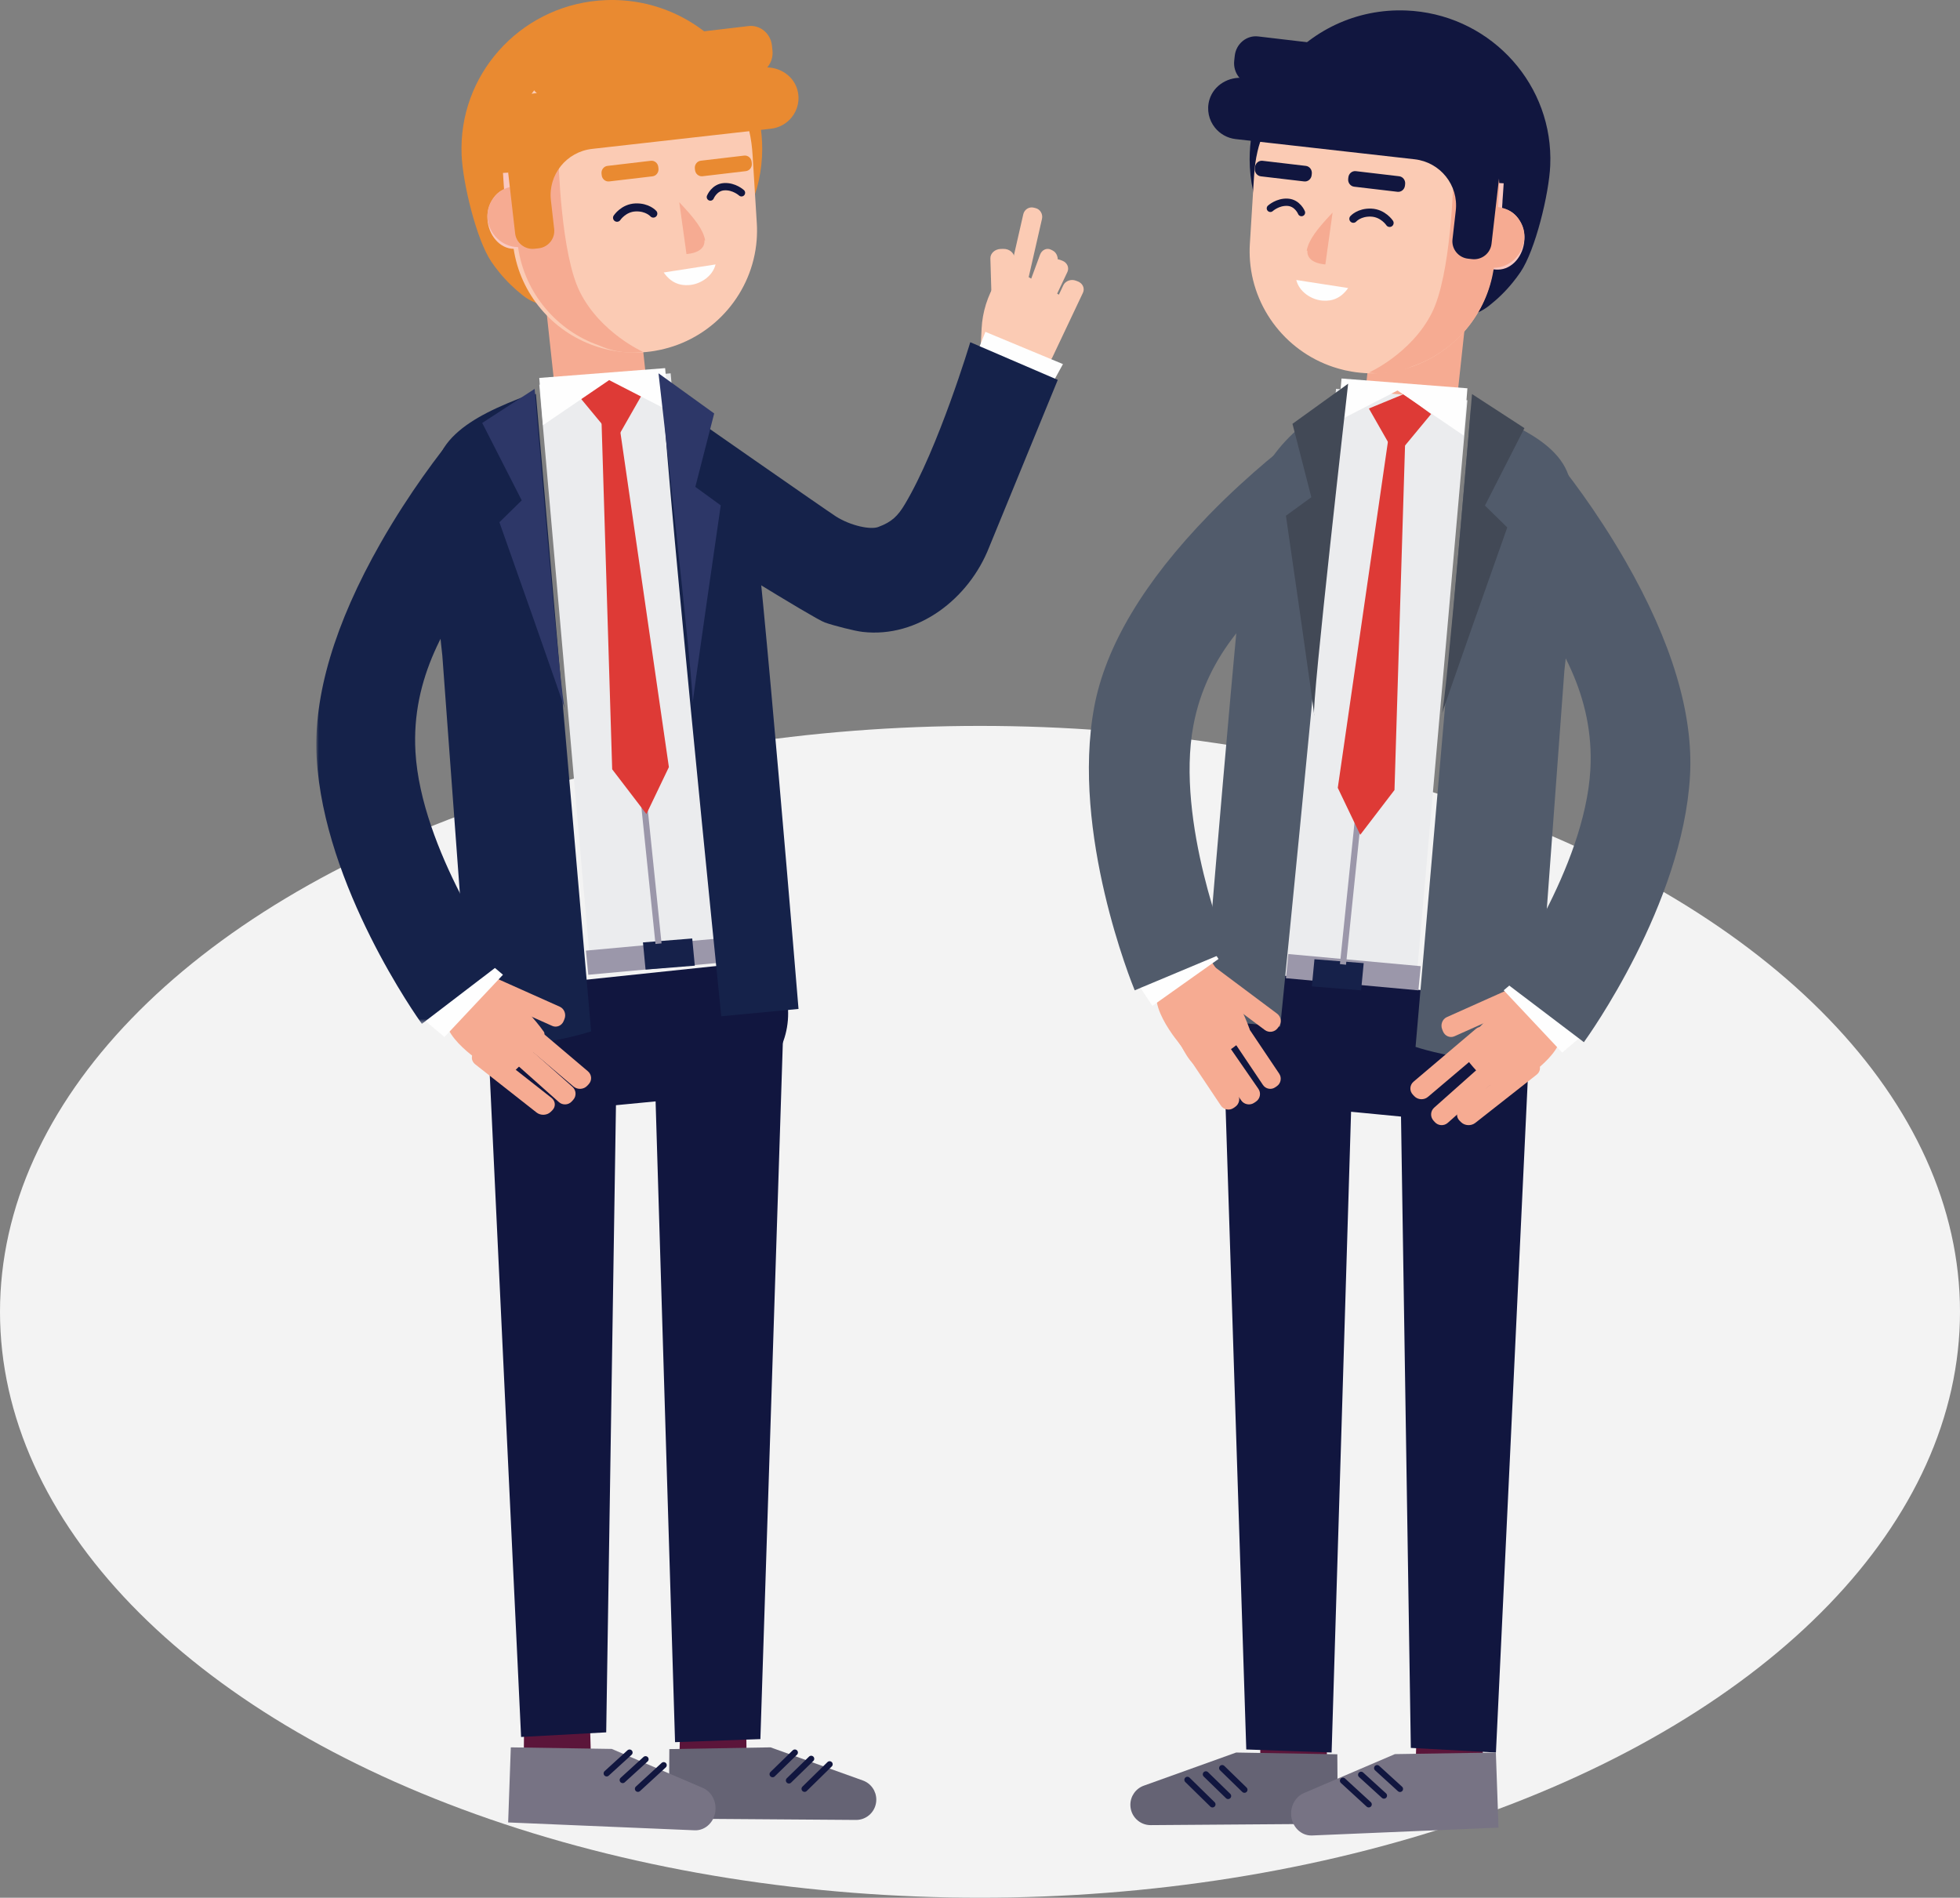 <?xml version="1.0" encoding="UTF-8"?>
<svg width="378px" height="366px" viewBox="0 0 378 366" version="1.1" xmlns="http://www.w3.org/2000/svg" xmlns:xlink="http://www.w3.org/1999/xlink">
    <rect x="0" y="0" width="378" height="366" fill="#808080" stroke="none"/>
    <!-- Generator: Sketch 52.1 (67048) - http://www.bohemiancoding.com/sketch -->
    <title>Group 10</title>
    <desc>Created with Sketch.</desc>
    <defs>
        <polygon id="path-1" points="0 0.512 35.686 0.512 35.686 112.466 0 112.466"></polygon>
        <polygon id="path-3" points="1 0.5 1.5 0.5 1.5 1 1 1"></polygon>
        <polygon id="path-5" points="1 0.5 1.5 0.5 1.5 1 1 1"></polygon>
    </defs>
    <g id="Page-1" stroke="none" stroke-width="1" fill="none" fill-rule="evenodd">
        <g id="Innovation-site-updated" transform="translate(-1017, -4065)">
            <g id="Group-10" transform="translate(1017, 4065)">
                <ellipse id="Oval" fill="#F3F3F3" fill-rule="nonzero" cx="189" cy="253" rx="189" ry="113"></ellipse>
                <g id="Group-202" transform="translate(60, 0)">
                    <path d="M137.655,56.672 L140.956,42.211 C141.165,41.289 140.609,40.355 139.719,40.137 L139.349,40.046 C138.458,39.828 137.556,40.405 137.346,41.328 L134.045,55.789 C133.834,56.712 134.391,57.645 135.282,57.863 L135.651,57.954 C136.543,58.172 137.443,57.595 137.655,56.672" id="Fill-1" fill="#FBCBB4"></path>
                    <path d="M139.428,62.861 L143.87,50.801 C144.22,49.848 143.841,48.734 143.027,48.323 L142.689,48.153 C141.875,47.743 140.923,48.186 140.571,49.138 L136.131,61.199 C135.78,62.152 136.159,63.267 136.973,63.677 L137.311,63.847 C138.125,64.257 139.078,63.815 139.428,62.861" id="Fill-3" fill="#FBCBB4"></path>
                    <path d="M135.999,62.161 L135.631,49.739 C135.603,48.757 134.644,47.975 133.501,48.001 L133.026,48.009 C131.884,48.035 130.972,48.858 131.001,49.839 L131.367,62.261 C131.396,63.243 132.356,64.024 133.499,63.999 L133.974,63.989 C135.117,63.964 136.027,63.142 135.999,62.161" id="Fill-5" fill="#FBCBB4"></path>
                    <path d="M139.927,64.991 L145.853,52.46 C146.251,51.62 145.813,50.639 144.88,50.281 L144.492,50.132 C143.56,49.775 142.471,50.169 142.074,51.009 L136.147,63.54 C135.749,64.382 136.187,65.361 137.119,65.719 L137.507,65.868 C138.441,66.226 139.529,65.831 139.927,64.991" id="Fill-7" fill="#FBCBB4"></path>
                    <path d="M142.926,68.991 L148.853,56.46 C149.251,55.619 148.812,54.639 147.88,54.281 L147.493,54.132 C146.559,53.774 145.471,54.169 145.074,55.009 L139.146,67.541 C138.75,68.382 139.187,69.361 140.121,69.72 L140.508,69.868 C141.44,70.225 142.529,69.831 142.926,68.991" id="Fill-9" fill="#FBCBB4"></path>
                    <path d="M134.155,51 C134.093,51.141 133.177,52.635 132.178,54.251 C130.451,57.042 129.469,60.175 129.309,63.388 L129,69.541 C129,69.541 139.528,71.3 139.829,70.955 C147.199,62.551 144.529,57.015 144.529,57.015 L134.155,51 Z" id="Fill-11" fill="#FBCBB4"></path>
                    <polygon id="Fill-13" fill="#FEFEFE" points="128 69.112 130.041 64 145 70.222 141.827 76"></polygon>
                    <path d="M144,73.263 C144,73.263 130.811,105.407 130.772,105.516 C126.894,115.45 117.057,123.101 106.367,121.87 C104.764,121.684 100.772,120.655 99.068,120.052 C96.926,119.292 73.757,104.843 73.757,104.843 L71,78.63 C71,78.63 99.592,98.583 101.243,99.623 C104.067,101.402 107.876,102.205 109.377,101.636 C112.014,100.672 113.188,99.463 114.504,97.257 C121,86.403 127.125,66 127.125,66 L144,73.263 Z" id="Fill-15" fill="#15224A"></path>
                    <path d="M71.578,320.111 C71.486,321.396 71,339.747 71,339.747 L84,340 L83.711,317 L71.578,320.111 Z" id="Fill-17" fill="#5B153A"></path>
                    <path d="M66.011,197 C65.989,197.153 66.001,197.997 66.044,199.444 C66.668,220.6 70.189,336 70.189,336 L86.647,335.41 L91,200.316 L66.011,197 Z" id="Fill-19" fill="#11163F"></path>
                    <path d="M69,350.739 L105.08,351 C107.23,351.016 108.986,349.274 109,347.11 C109.012,345.443 107.973,343.952 106.412,343.392 L88.602,337 L69.088,337.337 L69,350.739 Z" id="Fill-21" fill="#656374"></path>
                    <path d="M95.166,345 L100,340.263 M92.15,343.385 L96.443,339.207 M89,342.177 L93.294,338" id="Stroke-23" stroke="#11163F" stroke-width="1.18" stroke-linecap="round"></path>
                    <path d="M41.247,320.339 C41.177,321.626 41,339.988 41,339.988 L54,340 L53.325,317 L41.247,320.339 Z" id="Fill-25" fill="#5B153A"></path>
                    <path d="M34.006,197 C33.987,197.152 34.014,197.991 34.08,199.426 C35.057,220.431 40.497,335 40.497,335 L56.911,334.108 L59,199.829 L34.006,197 Z" id="Fill-27" fill="#11163F"></path>
                    <path d="M38,351.482 L73.964,352.997 C76.109,353.088 77.915,351.265 77.997,348.928 C78.061,347.127 77.073,345.479 75.535,344.82 L57.981,337.303 L38.514,337 L38,351.482 Z" id="Fill-29" fill="#777384"></path>
                    <path d="M63.03,345 L68,340.436 M60.089,343.311 L64.502,339.287 M57,342.023 L61.414,338" id="Stroke-31" stroke="#11163F" stroke-width="1.177" stroke-linecap="round"></path>
                    <path d="M91.925,193.927 C92.297,197.771 91.267,201.426 89.255,204.392 C86.684,208.196 82.483,210.87 77.54,211.346 L50.781,213.926 C49.986,214.004 49.202,214.02 48.429,213.975 C46.437,213.886 44.528,213.413 42.779,212.635 C42.467,212.503 42.162,212.354 41.864,212.195 C37.231,209.785 33.869,205.154 33.329,199.579 L33,191.057 L90.591,185 L91.925,193.927 Z" id="Fill-33" fill="#11163F"></path>
                    <path d="M59.575,83.309 L54.131,83.959 C50.788,84.358 47.743,81.811 47.365,78.3 L45.039,56.8 C44.66,53.289 47.084,50.09 50.426,49.691 L55.87,49.041 C59.212,48.642 62.257,51.189 62.636,54.7 L64.961,76.199 C65.341,79.711 62.917,82.91 59.575,83.309" id="Fill-35" fill="#F6AB92"></path>
                    <path d="M86.971,27.46 C86.989,27.886 86.999,28.311 87,28.739 C86.992,30.793 86.771,32.815 86.346,34.758 C84.533,43.071 79.064,50.105 71.611,54.027 C67.91,55.979 63.717,57.158 59.245,57.348 C52.005,57.657 46.114,61.12 40.855,56.99 C39.159,55.66 37.616,54.158 36.266,52.491 C35.737,51.835 35.232,51.169 34.762,50.474 C31.892,46.243 29.265,35.383 29.027,29.925 C28.359,14.532 40.079,1.45 55.436,0.11 C55.875,0.074 56.314,0.046 56.753,0.027 C66.506,-0.388 75.334,4.009 80.907,11.095 L80.916,11.103 C82.547,13.185 83.898,15.504 84.914,17.995 C86.107,20.931 86.826,24.122 86.971,27.46" id="Fill-37" fill="#E98A31"></path>
                    <path d="M48.99,37.886 C49.031,38.527 48.947,39.156 48.738,39.746 C48.504,40.453 48.109,41.219 47.576,41.781 C46.609,42.791 45.246,43.573 43.677,43.661 L40.305,43.85 L37.72,44 L37.233,36.873 L37.242,36.872 L37.146,35.555 L37.078,34.53 L37.02,33.594 L37,33.352 L37.008,33.351 L42.958,33.011 C44.461,32.923 45.862,33.385 46.941,34.206 C47.595,34.705 48.125,35.349 48.485,36.069 C48.78,36.633 48.948,37.235 48.99,37.886" id="Fill-39" fill="#FAC8C0"></path>
                    <path d="M85.154,30.079 L85.849,41.332 L85.954,43.016 C86.028,44.125 86.009,45.236 85.928,46.311 C85.136,56.412 77.847,64.929 67.994,67.318 C67.699,67.402 67.392,67.463 67.094,67.514 C66.035,67.746 64.957,67.878 63.848,67.954 C62.771,68.026 61.72,68.009 60.669,67.934 C58.621,67.792 56.634,67.38 54.756,66.734 L54.739,66.727 C46.562,63.919 40.33,56.736 39.042,47.869 C39.002,47.602 38.966,47.341 38.942,47.071 C38.891,46.761 38.872,46.44 38.852,46.118 L38.834,45.949 L38.781,45.187 L38.666,43.18 L38.226,36.29 L38.227,36.222 L38.226,36.212 L38.149,34.934 L38.087,33.934 L38.035,33.02 L38.025,32.782 C37.939,31.188 38.083,29.62 38.378,28.104 C38.572,27.04 38.843,25.996 39.161,24.986 C39.201,24.82 39.245,24.678 39.296,24.528 C39.557,23.696 39.879,22.866 40.239,22.074 L40.245,22.057 C41.606,19.036 43.597,16.327 46.059,14.127 C46.552,13.688 47.063,13.262 47.585,12.861 C51.229,10.108 55.672,8.347 60.534,8.046 C67.037,7.644 73.162,9.902 77.705,13.902 C80.139,16.037 81.876,18.669 83.262,21.641 C83.796,22.773 84.193,23.956 84.474,25.176 C84.846,26.745 85.056,28.385 85.154,30.079" id="Fill-41" fill="#FBCBB4"></path>
                    <path d="M40.383,36 L40.754,43.087 L41,47.872 L39.419,47.991 C39.304,47.998 39.189,48.005 39.079,47.994 C36.424,47.973 34.18,45.395 34.011,42.251 C33.92,40.621 34.423,39.185 35.287,38.03 C36.06,37 37.148,36.36 38.38,36.177 L38.387,36.176 C38.529,36.139 38.651,36.122 38.795,36.119 L40.383,36 Z" id="Fill-43" fill="#FAC8C0"></path>
                    <path d="M64,67.855 C64,67.855 59.86,68.619 55.582,66.639 L55.565,66.632 C47.408,63.805 41.19,56.577 39.906,47.655 C36.819,47.634 34.209,45.077 34.012,41.959 C33.907,40.341 34.492,38.917 35.496,37.772 C36.395,36.75 37.66,36.115 39.093,35.933 L39.091,35.924 L39.015,34.638 L38.954,33.631 L38.901,32.711 L38.884,32.473 L38.891,32.472 C38.805,30.868 38.95,29.291 39.244,27.764 C42.197,25.612 45.37,24.903 47.645,28.699 C47.645,28.699 47.666,30.533 47.815,33.313 C47.922,35.395 48.094,38.001 48.386,40.755 C48.969,46.42 50.011,52.71 51.876,56.383 C55.844,64.222 64,67.855 64,67.855" id="Fill-45" fill="#F6AB92"></path>
                    <path d="M85.382,14.403 L46.644,18.973 C44.415,19.235 42.385,17.557 42.132,15.243 L42.026,14.283 C41.773,11.969 43.389,9.86 45.618,9.597 L84.357,5.027 C86.585,4.764 88.616,6.443 88.869,8.757 L88.974,9.718 C89.228,12.032 87.612,14.14 85.382,14.403" id="Fill-47" fill="#E98A31"></path>
                    <path d="M93.742,17.197 C94.344,19.176 93.852,21.172 92.693,22.618 C91.74,23.806 90.322,24.641 88.693,24.825 L54.187,28.717 C49.238,29.276 45.682,33.713 46.244,38.627 L46.877,44.166 C47.088,46.004 45.746,47.68 43.894,47.888 L43.097,47.978 C41.237,48.188 39.559,46.862 39.348,45.016 L37.438,28.327 C37.424,28.194 37.418,28.069 37.42,27.941 C36.675,27.08 36.176,25.987 36.038,24.787 C35.852,23.162 36.355,21.611 37.307,20.414 C38.259,19.225 39.677,18.39 41.306,18.207 L87.097,13.041 C90.019,12.712 92.895,14.401 93.742,17.197" id="Fill-49" fill="#E98A31"></path>
                    <path d="M83.842,33.006 L75.485,33.991 C74.773,34.075 74.122,33.539 74.041,32.799 L74.008,32.492 C73.927,31.752 74.444,31.079 75.158,30.994 L83.513,30.009 C84.227,29.925 84.876,30.462 84.958,31.201 L84.992,31.509 C85.072,32.248 84.554,32.922 83.842,33.006" id="Fill-51" fill="#E98A31"></path>
                    <path d="M65.842,34.007 L57.486,34.991 C56.773,35.075 56.123,34.539 56.043,33.799 L56.008,33.491 C55.927,32.753 56.444,32.078 57.158,31.994 L65.513,31.009 C66.227,30.925 66.876,31.462 66.958,32.202 L66.992,32.51 C67.072,33.248 66.555,33.923 65.842,34.007" id="Fill-53" fill="#E98A31"></path>
                    <path d="M68,52.552 C69.39,54.532 71.087,55.121 72.923,54.98 C75.11,54.812 77.454,53.263 78,51 L68,52.552 Z" id="Fill-55" fill="#FEFEFE"></path>
                    <path d="M76,46.341 L75.853,46.354 C75.956,47.631 75.011,48.769 72.395,49 L71,39 C74.183,42.368 75.583,44.281 76,46.341" id="Fill-57" fill="#F6AB92"></path>
                    <polygon id="Fill-59" fill="#EBECEE" points="79 181.806 53.662 184 44 74.194 69.339 72"></polygon>
                    <polygon id="Fill-61" fill="#DE3A36" points="58.746 85 52 76.851 57.239 73 64 75.787"></polygon>
                    <polygon id="Fill-63" fill="#FEFEFE" points="69 79.231 57.477 73.311 44.721 82 44 72.889 68.275 71"></polygon>
                    <polygon id="Fill-65" fill="#9B97AA" points="79 185.66 53.456 188 53 183.339 78.544 181"></polygon>
                    <polygon id="Fill-67" fill="#16214A" points="74 186.243 64.501 187 64 181.757 73.499 181"></polygon>
                    <path d="M54,198.909 C54,198.909 48.821,200.684 40.968,201.537 C38.114,201.854 34.903,202.049 31.461,201.989 C31.255,201.989 31.056,201.913 30.866,201.854 L25.305,126.418 C23.841,113.79 24.271,107.092 24.114,96.675 C24.09,95.241 24.056,93.74 24.006,92.143 C23.973,91.196 24.073,90.309 24.28,89.464 C25.355,85.037 29.417,81.947 33.86,79.643 C36.534,78.261 39.347,77.16 41.721,76.239 C42.83,75.804 42.16,76.172 43.351,76 L54,198.909 Z" id="Fill-69" fill="#15224A"></path>
                    <path d="M94,194.587 L89.481,195.019 L79.1,196 C79.1,196 66.999,76.595 68.067,77.001 C69.88,77.695 71.834,78.769 73.753,80.174 C77.694,83.041 81.494,87.297 83.62,92.474 C84.233,93.946 84.705,95.502 84.994,97.118 C85.011,97.177 85.027,97.244 85.036,97.303 C86.84,107.507 94,194.587 94,194.587" id="Fill-71" fill="#15224A"></path>
                    <path d="M57,85 L67,182" id="Stroke-73" stroke="#9B97AA" stroke-width="1.177"></path>
                    <path d="M48.985,136.98 C49.501,137.985 36.314,100.722 36.314,100.722 L40.619,96.505 L33,81.568 L43.112,75 C43.112,75 48.12,135.294 48.985,136.98" id="Fill-75" fill="#2D3768"></path>
                    <path d="M73.561,135.977 C73.24,137.079 79,97.466 79,97.466 L74.1,93.9 L77.736,79.74 L67,72 C67,72 74.102,134.129 73.561,135.977" id="Fill-77" fill="#2D3768"></path>
                    <path d="M38.718,207.043 C38.78,206.908 45.956,200.502 44.892,199.004 C43.121,196.509 40.714,193.937 38.233,191.901 L33.483,188 C33.483,188 27.467,193.921 27.142,194.22 C22.613,198.366 33.015,205.007 33.015,205.007 C33.015,205.007 37.335,210.051 38.718,207.043" id="Fill-79" fill="#F6AB92"></path>
                    <path d="M38.621,199.391 L50.613,209.553 C51.378,210.201 52.564,210.137 53.246,209.41 L53.529,209.108 C54.212,208.381 54.144,207.257 53.379,206.609 L41.387,196.447 C40.622,195.799 39.436,195.863 38.754,196.59 L38.471,196.891 C37.788,197.618 37.856,198.743 38.621,199.391" id="Fill-81" fill="#F6AB92"></path>
                    <path d="M38.59,204.377 L47.786,212.554 C48.513,213.2 49.636,213.137 50.284,212.412 L50.553,212.113 C51.201,211.388 51.137,210.268 50.41,209.623 L41.214,201.446 C40.488,200.8 39.364,200.863 38.716,201.587 L38.447,201.888 C37.799,202.611 37.863,203.732 38.59,204.377" id="Fill-83" fill="#F6AB92"></path>
                    <path d="M31.645,205.264 L43.486,214.569 C44.279,215.193 45.509,215.132 46.218,214.432 L46.511,214.142 C47.22,213.442 47.15,212.36 46.355,211.736 L34.514,202.43 C33.719,201.807 32.491,201.868 31.783,202.567 L31.489,202.857 C30.78,203.558 30.85,204.64 31.645,205.264" id="Fill-85" fill="#F6AB92"></path>
                    <path d="M33.037,191.84 L46.498,197.86 C47.357,198.244 48.356,197.811 48.717,196.897 L48.867,196.519 C49.229,195.602 48.825,194.545 47.962,194.16 L34.501,188.14 C33.642,187.756 32.644,188.189 32.282,189.102 L32.132,189.48 C31.77,190.394 32.178,191.457 33.037,191.84" id="Fill-87" fill="#F6AB92"></path>
                    <polygon id="Fill-89" fill="#FEFEFE" points="37 187.992 35.534 186.75 32.275 184 22.951 193.922 21 196.004 21.627 196.532 22.998 197.7 25.718 200 26.238 199.445 32.808 192.449 35.47 189.623 35.663 189.42"></polygon>
                    <g id="Group-93" transform="translate(1, 85)">
                        <mask id="mask-2" fill="white">
                            <use xlink:href="#path-1"></use>
                        </mask>
                        <g id="Clip-92"></g>
                        <path d="M30.693,12.186 L26.521,1.511 L25.38,0.512 C25.238,0.685 23.295,3.062 20.553,6.938 C18.213,10.249 15.284,14.662 12.392,19.741 C3.537,35.295 -0.604,49.224 0.071,61.15 C1.476,85.935 19.588,111.395 20.358,112.466 L21.428,111.643 L23.398,110.138 L31.511,103.931 L32.653,103.066 L34.459,101.677 L35.686,100.742 C35.541,100.533 20.197,78.874 19.123,59.995 C18.307,45.608 25.229,34.726 32.304,25.15 C33.315,23.791 29.93,13.113 30.693,12.186" id="Fill-91" fill="#15224A" mask="url(#mask-2)"></path>
                    </g>
                    <polygon id="Fill-94" fill="#DE3A36" points="56 81 58.064 148.369 64.666 157 69 147.948 59.302 81"></polygon>
                    <path d="M59,42 C59,42 60.245,40.101 62.564,40.005 C64.882,39.909 66,41.198 66,41.198" id="Stroke-96" stroke="#11163F" stroke-width="1.545" stroke-linecap="round"></path>
                    <path d="M77,38 C77,38 77.754,36.116 79.678,36.007 C81.601,35.897 83,37.184 83,37.184" id="Stroke-98" stroke="#11163F" stroke-width="1.408" stroke-linecap="round"></path>
                    <g id="Group-102" transform="translate(0, 353)">
                        <mask id="mask-4" fill="white">
                            <use xlink:href="#path-3"></use>
                        </mask>
                        <g id="Clip-101"></g>
                        <path d="" id="Fill-100" fill="#15224A" mask="url(#mask-4)"></path>
                    </g>
                    <g id="Group-105" transform="translate(0, 353)">
                        <mask id="mask-6" fill="white">
                            <use xlink:href="#path-5"></use>
                        </mask>
                        <g id="Clip-104"></g>
                        <path d="" id="Fill-103" fill="#FEFEFE" mask="url(#mask-6)"></path>
                    </g>
                    <path d="M195.422,322.112 C195.515,323.397 196,341.746 196,341.746 L183,342 L183.289,319 L195.422,322.112 Z" id="Fill-106" fill="#5B153A"></path>
                    <path d="M200.989,199 C201.011,199.153 200.999,199.997 200.957,201.444 C200.332,222.6 196.811,338 196.811,338 L180.353,337.411 L176,202.316 L200.989,199 Z" id="Fill-108" fill="#11163F"></path>
                    <path d="M198,351.739 L161.921,352 C159.77,352.016 158.014,350.273 158,348.109 C157.988,346.443 159.027,344.952 160.588,344.392 L178.398,338 L197.913,338.337 L198,351.739 Z" id="Fill-110" fill="#656374"></path>
                    <path d="M169,343.263 L173.833,348 M172.557,342.206 L176.851,346.384 M175.706,341 L180,345.177" id="Stroke-112" stroke="#11163F" stroke-width="1.18" stroke-linecap="round"></path>
                    <path d="M225.753,321.338 C225.824,322.626 226,340.988 226,340.988 L213,341 L213.675,318 L225.753,321.338 Z" id="Fill-114" fill="#5B153A"></path>
                    <path d="M234.994,200 C235.013,200.152 234.987,200.99 234.919,202.426 C233.944,223.431 228.503,338 228.503,338 L212.088,337.108 L210,202.828 L234.994,200 Z" id="Fill-116" fill="#11163F"></path>
                    <path d="M229,352.481 L193.036,353.997 C190.891,354.087 189.085,352.265 189.003,349.927 C188.94,348.127 189.927,346.479 191.465,345.82 L209.019,338.304 L228.487,338 L229,352.481 Z" id="Fill-118" fill="#777384"></path>
                    <path d="M199,343.437 L203.97,348 M202.498,342.287 L206.912,346.31 M205.586,341 L210,345.023" id="Stroke-120" stroke="#11163F" stroke-width="1.177" stroke-linecap="round"></path>
                    <path d="M175.075,195.927 C174.703,199.772 175.733,203.427 177.744,206.392 C180.315,210.196 184.517,212.869 189.46,213.347 L216.218,215.927 C217.014,216.004 217.798,216.02 218.571,215.975 C220.563,215.886 222.471,215.413 224.22,214.636 C224.533,214.503 224.838,214.354 225.136,214.194 C229.769,211.785 233.131,207.154 233.67,201.579 L234,193.057 L176.408,187 L175.075,195.927 Z" id="Fill-122" fill="#11163F"></path>
                    <path d="M208.426,85.309 L213.869,85.959 C217.212,86.358 220.257,83.811 220.635,80.3 L222.961,58.799 C223.34,55.289 220.916,52.09 217.575,51.691 L212.131,51.041 C208.788,50.642 205.743,53.189 205.364,56.7 L203.039,78.2 C202.66,81.711 205.084,84.91 208.426,85.309" id="Fill-124" fill="#F6AB92"></path>
                    <path d="M181.029,29.46 C181.012,29.886 181.001,30.312 181,30.739 C181.008,32.794 181.229,34.815 181.654,36.758 C183.467,45.071 188.936,52.105 196.39,56.027 C200.09,57.978 204.283,59.158 208.755,59.348 C215.995,59.657 221.885,63.12 227.145,58.99 C228.841,57.66 230.385,56.158 231.734,54.491 C232.264,53.835 232.768,53.168 233.238,52.475 C236.107,48.242 238.735,37.383 238.973,31.925 C239.642,16.532 227.921,3.45 212.564,2.11 C212.125,2.074 211.686,2.047 211.247,2.027 C201.494,1.612 192.666,6.009 187.093,13.094 L187.084,13.103 C185.453,15.185 184.102,17.505 183.087,19.994 C181.894,22.931 181.174,26.122 181.029,29.46" id="Fill-126" fill="#11163F"></path>
                    <path d="M218.01,39.886 C217.969,40.527 218.053,41.156 218.262,41.746 C218.496,42.453 218.891,43.218 219.425,43.781 C220.392,44.792 221.754,45.573 223.323,45.661 L226.695,45.85 L229.28,46 L229.767,38.873 L229.758,38.872 L229.853,37.554 L229.921,36.53 L229.98,35.594 L230,35.352 L229.992,35.351 L224.042,35.011 C222.539,34.923 221.138,35.385 220.059,36.207 C219.405,36.705 218.875,37.348 218.515,38.069 C218.22,38.632 218.052,39.235 218.01,39.886" id="Fill-128" fill="#FAC8C0"></path>
                    <path d="M181.846,34.079 L181.151,45.332 L181.046,47.017 C180.972,48.125 180.991,49.236 181.072,50.311 C181.864,60.413 189.153,68.93 199.006,71.318 C199.301,71.402 199.608,71.463 199.907,71.515 C200.965,71.747 202.043,71.878 203.152,71.954 C204.228,72.026 205.281,72.01 206.332,71.934 C208.38,71.793 210.366,71.381 212.243,70.734 L212.26,70.727 C220.438,67.918 226.67,60.736 227.958,51.87 C227.997,51.602 228.035,51.341 228.057,51.07 C228.109,50.761 228.127,50.44 228.148,50.118 L228.166,49.949 L228.219,49.188 L228.335,47.18 L228.774,40.291 L228.773,40.222 L228.774,40.213 L228.851,38.934 L228.912,37.935 L228.965,37.02 L228.976,36.782 C229.061,35.189 228.917,33.62 228.622,32.104 C228.428,31.041 228.156,29.996 227.838,28.987 C227.798,28.82 227.755,28.678 227.705,28.528 C227.442,27.696 227.121,26.867 226.76,26.075 L226.755,26.058 C225.393,23.036 223.403,20.328 220.941,18.127 C220.448,17.688 219.937,17.263 219.415,16.862 C215.77,14.109 211.328,12.347 206.466,12.046 C199.962,11.644 193.838,13.902 189.295,17.902 C186.861,20.037 185.124,22.669 183.738,25.64 C183.204,26.774 182.808,27.956 182.527,29.177 C182.154,30.745 181.944,32.385 181.846,34.079" id="Fill-130" fill="#FBCBB4"></path>
                    <path d="M227.617,40 L227.246,47.087 L227,51.873 L228.581,51.992 C228.696,51.998 228.812,52.005 228.921,51.994 C231.576,51.973 233.82,49.395 233.989,46.252 C234.08,44.62 233.577,43.185 232.714,42.03 C231.94,40.999 230.853,40.36 229.62,40.176 L229.614,40.175 C229.471,40.139 229.35,40.122 229.205,40.119 L227.617,40 Z" id="Fill-132" fill="#FAC8C0"></path>
                    <path d="M204,71.855 C204,71.855 208.139,72.619 212.417,70.639 L212.435,70.632 C220.593,67.805 226.81,60.577 228.095,51.655 C231.182,51.634 233.792,49.078 233.988,45.959 C234.093,44.341 233.508,42.918 232.505,41.772 C231.605,40.75 230.34,40.115 228.908,39.932 L228.909,39.925 L228.985,38.638 L229.046,37.632 L229.1,36.712 L229.117,36.474 L229.109,36.472 C229.195,34.869 229.051,33.29 228.757,31.764 C225.803,29.612 222.63,28.902 220.355,32.699 C220.355,32.699 220.335,34.533 220.184,37.314 C220.078,39.395 219.906,42.001 219.614,44.755 C219.03,50.42 217.989,56.71 216.124,60.383 C212.156,68.223 204,71.855 204,71.855" id="Fill-134" fill="#F6AB92"></path>
                    <path d="M181.618,16.403 L220.356,20.973 C222.585,21.236 224.615,19.558 224.868,17.243 L224.974,16.283 C225.227,13.969 223.611,11.859 221.382,11.597 L182.644,7.027 C180.415,6.764 178.385,8.443 178.131,10.758 L178.026,11.718 C177.773,14.032 179.389,16.141 181.618,16.403" id="Fill-136" fill="#11163F"></path>
                    <path d="M173.257,19.197 C172.657,21.176 173.148,23.172 174.308,24.618 C175.259,25.806 176.678,26.641 178.306,26.825 L212.813,30.718 C217.763,31.275 221.319,35.712 220.756,40.627 L220.123,46.166 C219.912,48.004 221.255,49.68 223.106,49.888 L223.903,49.978 C225.763,50.188 227.441,48.862 227.652,47.015 L229.563,30.327 C229.577,30.194 229.583,30.068 229.58,29.941 C230.326,29.079 230.824,27.987 230.962,26.787 C231.148,25.161 230.645,23.611 229.693,22.413 C228.741,21.225 227.323,20.39 225.694,20.207 L179.903,15.041 C176.981,14.712 174.105,16.401 173.257,19.197" id="Fill-138" fill="#11163F"></path>
                    <path d="M183.158,34.007 L191.515,34.991 C192.228,35.075 192.878,34.539 192.959,33.799 L192.992,33.491 C193.073,32.753 192.556,32.078 191.842,31.994 L183.487,31.009 C182.774,30.925 182.124,31.462 182.042,32.202 L182.008,32.51 C181.928,33.248 182.446,33.923 183.158,34.007" id="Fill-140" fill="#11163F"></path>
                    <path d="M201.157,36.006 L209.513,36.991 C210.227,37.075 210.876,36.539 210.957,35.799 L210.992,35.492 C211.073,34.752 210.556,34.079 209.842,33.994 L201.487,33.009 C200.772,32.925 200.123,33.462 200.042,34.201 L200.008,34.509 C199.928,35.248 200.445,35.922 201.157,36.006" id="Fill-142" fill="#11163F"></path>
                    <path d="M200,55.553 C198.61,57.532 196.912,58.122 195.078,57.98 C192.889,57.813 190.546,56.263 190,54 L200,55.553 Z" id="Fill-144" fill="#FEFEFE"></path>
                    <path d="M192,48.341 L192.146,48.354 C192.044,49.632 192.988,50.768 195.605,51 L197,41 C193.817,44.368 192.417,46.282 192,48.341" id="Fill-146" fill="#F6AB92"></path>
                    <polygon id="Fill-148" fill="#EBECEE" points="188 184.806 213.337 187 223 77.194 197.662 75"></polygon>
                    <polygon id="Fill-150" fill="#DE3A36" points="209.255 88 216 79.851 210.761 76 204 78.786"></polygon>
                    <polygon id="Fill-152" fill="#FEFEFE" points="198 81.231 209.524 75.312 222.28 84 223 74.889 198.725 73"></polygon>
                    <polygon id="Fill-154" fill="#9B97AA" points="188 188.661 213.545 191 214 186.34 188.455 184"></polygon>
                    <polygon id="Fill-156" fill="#16214A" points="193 190.243 202.498 191 203 185.757 193.502 185"></polygon>
                    <path d="M213,201.909 C213,201.909 218.179,203.684 226.032,204.537 C228.886,204.853 232.097,205.049 235.539,204.989 C235.746,204.989 235.944,204.912 236.134,204.853 L241.695,129.417 C243.16,116.789 242.729,110.092 242.886,99.674 C242.91,98.241 242.944,96.739 242.994,95.143 C243.027,94.196 242.928,93.309 242.721,92.464 C241.645,88.036 237.583,84.946 233.14,82.643 C230.466,81.261 227.654,80.16 225.279,79.239 C224.17,78.803 224.84,79.171 223.649,79 L213,201.909 Z" id="Fill-158" fill="#515B6B"></path>
                    <path d="M172,196.575 L176.519,197.01 L186.9,198 C186.9,198 199.001,77.592 197.933,78.001 C196.121,78.702 194.166,79.784 192.247,81.201 C188.307,84.092 184.507,88.383 182.38,93.604 C181.767,95.088 181.296,96.658 181.006,98.287 C180.989,98.347 180.973,98.415 180.964,98.475 C179.16,108.763 172,196.575 172,196.575" id="Fill-160" fill="#515B6B"></path>
                    <path d="M209,89 L199,186" id="Stroke-162" stroke="#9B97AA" stroke-width="1.177"></path>
                    <path d="M218.015,137.98 C217.499,138.985 230.686,101.723 230.686,101.723 L226.381,97.506 L234,82.569 L223.888,76 C223.888,76 218.88,136.294 218.015,137.98" id="Fill-164" fill="#424956"></path>
                    <path d="M228.283,210.043 C228.22,209.909 221.044,203.503 222.107,202.004 C223.879,199.51 226.286,196.938 228.768,194.9 L233.516,191 C233.516,191 239.533,196.921 239.858,197.221 C244.387,201.367 233.986,208.008 233.986,208.008 C233.986,208.008 229.666,213.05 228.283,210.043" id="Fill-166" fill="#F6AB92"></path>
                    <path d="M227.379,201.392 L215.387,211.553 C214.622,212.201 213.437,212.137 212.754,211.41 L212.471,211.108 C211.788,210.382 211.856,209.257 212.622,208.608 L224.613,198.447 C225.378,197.799 226.563,197.863 227.245,198.59 L227.529,198.891 C228.212,199.618 228.144,200.743 227.379,201.392" id="Fill-168" fill="#F6AB92"></path>
                    <path d="M228.411,208.377 L219.215,216.555 C218.487,217.201 217.364,217.136 216.716,216.412 L216.447,216.113 C215.8,215.389 215.863,214.268 216.59,213.623 L225.786,205.445 C226.512,204.8 227.636,204.864 228.284,205.587 L228.552,205.888 C229.201,206.612 229.137,207.732 228.411,208.377" id="Fill-170" fill="#F6AB92"></path>
                    <path d="M236.355,207.264 L224.515,216.57 C223.72,217.194 222.491,217.132 221.783,216.432 L221.488,216.142 C220.781,215.443 220.85,214.36 221.645,213.737 L233.486,204.431 C234.28,203.806 235.509,203.869 236.217,204.567 L236.511,204.858 C237.22,205.557 237.149,206.639 236.355,207.264" id="Fill-172" fill="#F6AB92"></path>
                    <path d="M233.963,193.84 L220.502,199.86 C219.643,200.244 218.644,199.811 218.283,198.898 L218.133,198.518 C217.771,197.602 218.175,196.545 219.039,196.16 L232.5,190.14 C233.358,189.756 234.357,190.189 234.718,191.102 L234.868,191.481 C235.229,192.395 234.823,193.457 233.963,193.84" id="Fill-174" fill="#F6AB92"></path>
                    <polygon id="Fill-176" fill="#FEFEFE" points="230 190.993 231.466 189.751 234.724 187 244.049 196.922 246 199.003 245.373 199.532 244.003 200.701 241.283 203 240.762 202.444 234.192 195.45 231.53 192.622 231.338 192.42"></polygon>
                    <path d="M235.037,100.679 L239.246,90 L240.397,89 C240.54,89.173 242.5,91.551 245.266,95.429 C247.626,98.742 250.582,103.156 253.499,108.238 C262.432,123.797 266.61,137.732 265.928,149.662 C264.51,174.458 246.239,199.928 245.462,201 L244.384,200.177 L242.396,198.672 L234.212,192.462 L233.06,191.595 L231.239,190.207 L230,189.271 C230.147,189.061 245.625,167.394 246.709,148.507 C247.532,134.115 240.549,123.227 233.413,113.648 C232.392,112.288 235.808,101.606 235.037,100.679" id="Fill-178" fill="#515B6B"></path>
                    <path d="M172.889,205.285 C172.984,205.159 181.621,200.235 180.964,198.397 C179.868,195.337 178.171,192.038 176.266,189.28 L172.62,184 C172.62,184 165.237,188.707 164.844,188.938 C159.367,192.154 167.837,201.722 167.837,201.722 C167.837,201.722 170.773,208.093 172.889,205.285" id="Fill-180" fill="#F6AB92"></path>
                    <path d="M175.294,196.924 L183.567,209.246 C184.095,210.032 185.161,210.237 185.935,209.702 L186.257,209.479 C187.032,208.944 187.233,207.862 186.706,207.076 L178.433,194.753 C177.905,193.968 176.84,193.763 176.064,194.299 L175.744,194.52 C174.968,195.057 174.766,196.138 175.294,196.924" id="Fill-182" fill="#F6AB92"></path>
                    <path d="M172.311,202.003 L179.373,212.226 C179.931,213.033 181.057,213.244 181.875,212.693 L182.215,212.465 C183.033,211.915 183.247,210.804 182.689,209.997 L175.627,199.774 C175.069,198.967 173.943,198.757 173.124,199.307 L172.786,199.536 C171.966,200.085 171.753,201.196 172.311,202.003" id="Fill-184" fill="#F6AB92"></path>
                    <path d="M167.304,201.037 L175.448,213.216 C175.995,214.033 177.097,214.247 177.899,213.69 L178.232,213.459 C179.033,212.903 179.242,211.779 178.695,210.962 L170.551,198.783 C170.005,197.966 168.903,197.754 168.101,198.31 L167.769,198.541 C166.967,199.097 166.758,200.22 167.304,201.037" id="Fill-186" fill="#F6AB92"></path>
                    <path d="M171.709,189.509 L183.927,198.649 C184.706,199.232 185.822,199.072 186.405,198.292 L186.647,197.969 C187.232,197.186 187.074,196.076 186.29,195.492 L174.071,186.351 C173.292,185.768 172.177,185.928 171.594,186.707 L171.351,187.031 C170.768,187.811 170.928,188.926 171.709,189.509" id="Fill-188" fill="#F6AB92"></path>
                    <polygon id="Fill-190" fill="#FEFEFE" points="175 184.951 173.992 183.412 171.751 180 161.208 187.476 159 189.046 159.432 189.703 160.372 191.148 162.242 194 162.831 193.581 170.26 188.31 173.269 186.18 173.487 186.028"></polygon>
                    <path d="M193,96.609 L191.423,85.25 L190.534,84 C190.352,84.132 187.863,85.947 184.227,89.013 C181.124,91.634 177.173,95.172 173.1,99.364 C160.631,112.2 153.211,124.638 151.031,136.337 C146.502,160.652 158.331,189.772 158.837,191 L160.09,190.469 L162.398,189.505 L171.902,185.52 L173.238,184.967 L175.354,184.074 L176.791,183.475 C176.697,183.236 166.699,158.479 170.145,139.958 C172.773,125.844 182.216,117.044 191.497,109.544 C192.821,108.482 192.024,97.316 193,96.609" id="Fill-192" fill="#515B6B"></path>
                    <polygon id="Fill-194" fill="#DE3A36" points="211 85 208.937 152.368 202.334 161 198 151.947 207.698 85"></polygon>
                    <path d="M208,43 C208,43 206.756,41.102 204.436,41.005 C202.117,40.909 201,42.199 201,42.199" id="Stroke-196" stroke="#11163F" stroke-width="1.545" stroke-linecap="round"></path>
                    <path d="M191,41 C191,41 190.246,39.116 188.322,39.007 C186.398,38.897 185,40.183 185,40.183" id="Stroke-198" stroke="#11163F" stroke-width="1.408" stroke-linecap="round"></path>
                    <path d="M193.438,137.977 C193.76,139.08 188,99.467 188,99.467 L192.9,95.9 L189.264,81.74 L200,74 C200,74 192.898,136.129 193.438,137.977" id="Fill-200" fill="#424956"></path>
                </g>
            </g>
        </g>
    </g>
</svg>